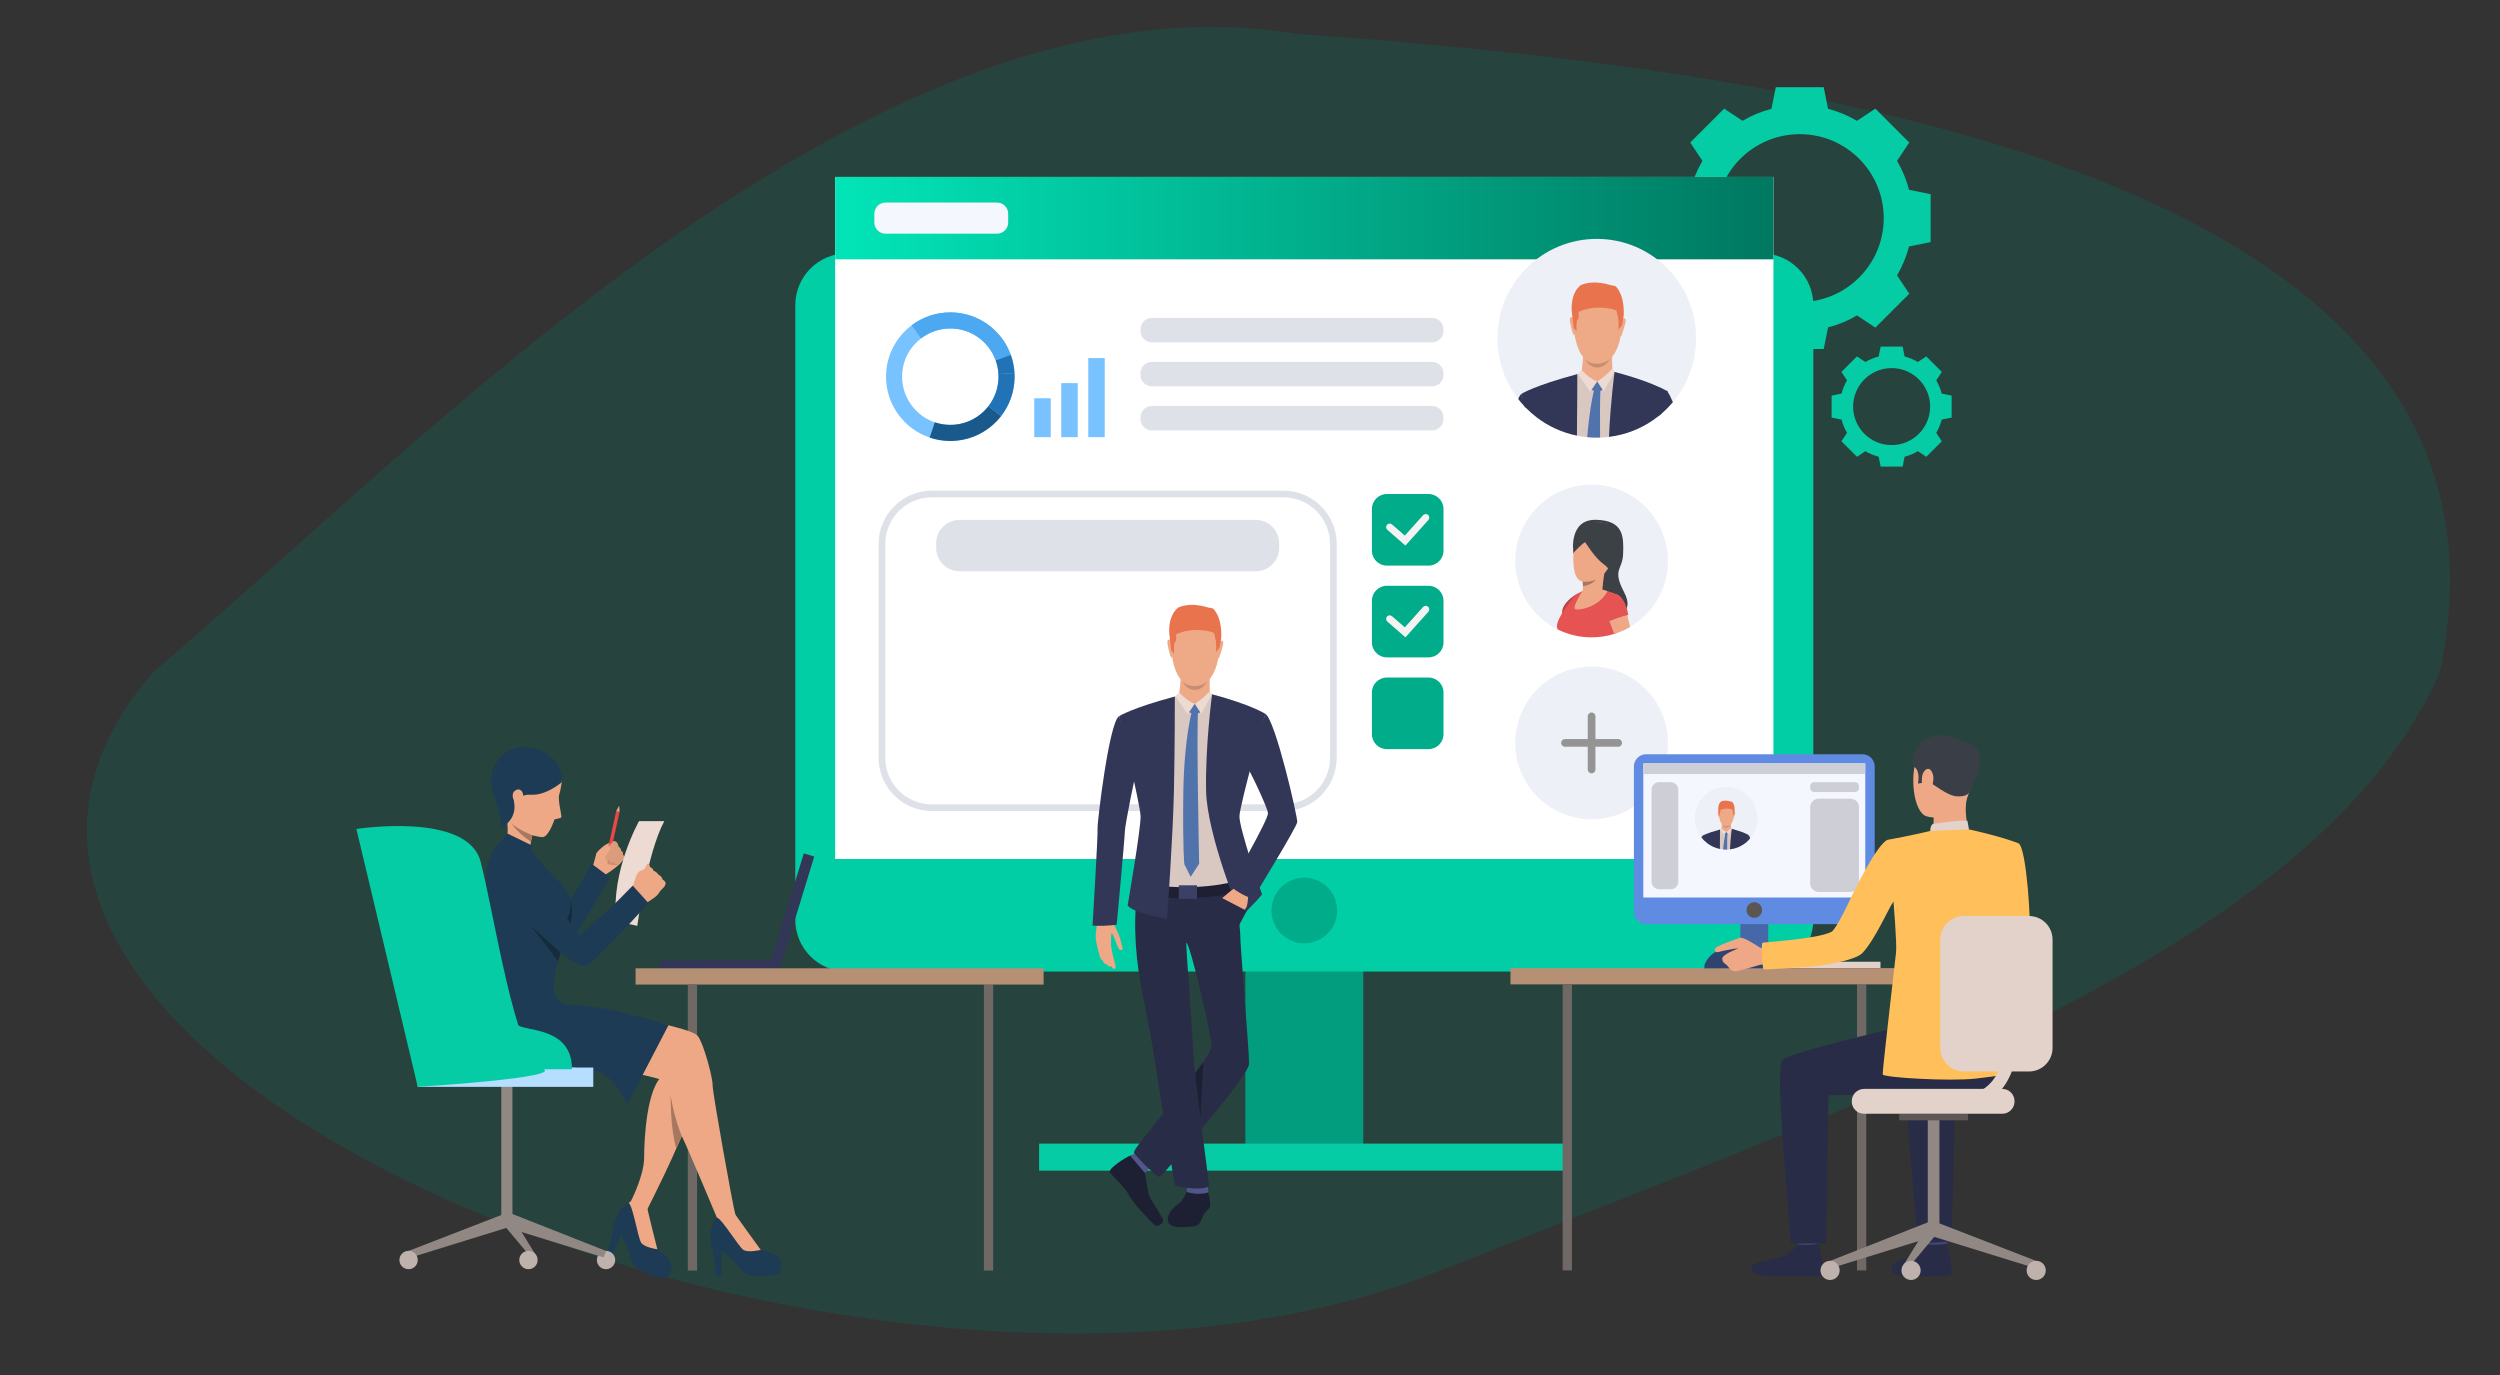 <?xml version="1.0" standalone="no"?><!-- Generator: Gravit.io --><svg xmlns="http://www.w3.org/2000/svg" xmlns:xlink="http://www.w3.org/1999/xlink" style="isolation:isolate" viewBox="0 0 600 330" width="600" height="330"><rect x="0" y="0" width="600" height="330" fill="#333333" stroke="none"/><defs><clipPath id="_clipPath_MG1oQLjgsRry29DcoHKK1qnx37PAPIvZ"><rect width="600" height="330"/></clipPath></defs><g clip-path="url(#_clipPath_MG1oQLjgsRry29DcoHKK1qnx37PAPIvZ)"><g opacity="0.23"><path d=" M 36.601 161.45 C 102.396 105.753 209.667 -8.463 311.071 8.1 C 409.884 15.317 612.573 35.132 585.542 161.45 C 556.64 226.837 451.841 262.734 344.341 305.443 C 210.503 358.617 -45.041 256.392 36.601 161.45 Z " fill="rgb(0,121,97)"/></g><g><g><g><clipPath id="_clipPath_7c0cdEnfXbQqoodbFErEo70EghEFpRst"><path d=" M 63.969 330 L 536.019 330 L 536.019 0 L 63.969 0 L 63.969 330 Z " fill="rgb(255,255,255)"/></clipPath><g clip-path="url(#_clipPath_7c0cdEnfXbQqoodbFErEo70EghEFpRst)"><g><path d=" M 431.939 72.505 C 420.808 72.505 411.786 63.481 411.786 52.351 C 411.786 41.22 420.808 32.196 431.939 32.196 C 443.07 32.196 452.094 41.22 452.094 52.351 C 452.094 63.481 443.07 72.505 431.939 72.505 Z  M 458.169 45.555 C 457.531 43.087 456.553 40.755 455.29 38.612 L 458.221 34.203 L 454.154 30.136 L 450.087 26.07 L 445.678 29 C 443.534 27.737 441.204 26.758 438.735 26.121 L 437.691 20.934 L 426.188 20.934 L 425.144 26.121 C 422.675 26.758 420.345 27.737 418.201 29 L 413.792 26.07 L 409.726 30.136 L 405.658 34.203 L 408.59 38.612 C 407.326 40.755 406.348 43.087 405.71 45.555 L 400.524 46.599 L 400.524 58.102 L 405.71 59.146 C 406.348 61.615 407.326 63.946 408.59 66.089 L 405.658 70.497 L 409.726 74.565 L 413.792 78.632 L 418.201 75.7 C 420.345 76.964 422.675 77.942 425.144 78.58 L 426.188 83.766 L 437.691 83.766 L 438.735 78.58 C 441.204 77.942 443.534 76.964 445.678 75.7 L 450.087 78.632 L 454.154 74.565 L 458.221 70.497 L 455.29 66.089 C 456.553 63.946 457.531 61.615 458.169 59.146 L 463.355 58.102 L 463.355 46.599 L 458.169 45.555 Z " fill="rgb(5,204,164)"/><path d=" M 453.992 106.824 C 448.889 106.824 444.751 102.687 444.751 97.584 C 444.751 92.482 448.889 88.344 453.992 88.344 C 459.095 88.344 463.232 92.482 463.232 97.584 C 463.232 102.687 459.095 106.824 453.992 106.824 Z  M 466.016 94.469 C 465.724 93.337 465.275 92.269 464.696 91.286 L 466.04 89.265 L 464.176 87.4 L 462.311 85.536 L 460.29 86.879 C 459.307 86.3 458.239 85.852 457.107 85.56 L 456.629 83.182 L 451.355 83.182 L 450.875 85.56 C 449.744 85.852 448.676 86.3 447.694 86.879 L 445.672 85.536 L 443.808 87.4 L 441.943 89.265 L 443.287 91.286 C 442.708 92.269 442.259 93.337 441.966 94.469 L 439.59 94.947 L 439.59 100.221 L 441.966 100.7 C 442.259 101.831 442.708 102.9 443.287 103.882 L 441.943 105.904 L 443.808 107.768 L 445.672 109.633 L 447.694 108.289 C 448.676 108.868 449.744 109.317 450.875 109.609 L 451.355 111.986 L 456.629 111.986 L 457.107 109.609 C 458.239 109.317 459.307 108.868 460.29 108.289 L 462.311 109.633 L 464.176 107.768 L 466.04 105.904 L 464.696 103.882 C 465.275 102.9 465.724 101.831 466.016 100.7 L 468.394 100.221 L 468.394 94.947 L 466.016 94.469 Z " fill="rgb(5,204,164)"/><path d=" M 298.887 276.141 L 327.182 276.141 L 327.182 190.199 L 298.887 190.199 L 298.887 276.141 Z " fill="rgb(1,157,126)"/><path d=" M 203.297 233.17 L 422.771 233.17 C 429.635 233.17 435.197 227.606 435.197 220.743 L 435.197 73.236 C 435.197 66.373 429.635 60.81 422.771 60.81 L 203.297 60.81 C 196.434 60.81 190.871 66.373 190.871 73.236 L 190.871 220.743 C 190.871 227.606 196.434 233.17 203.297 233.17 Z " fill="rgb(2,206,165)"/><path d=" M 200.439 206.159 L 425.629 206.159 L 425.629 42.465 L 200.439 42.465 L 200.439 206.159 Z " fill="rgb(255,255,255)"/></g></g></g><g><clipPath id="_clipPath_fIz4UCzKQ5H9qYZgqUdKerGzrBHHvaHP"><path d=" M 200.439 62.236 L 425.629 62.236 L 425.629 42.465 L 200.439 42.465 L 200.439 62.236 Z " fill="rgb(255,255,255)"/></clipPath><g clip-path="url(#_clipPath_fIz4UCzKQ5H9qYZgqUdKerGzrBHHvaHP)"><g><linearGradient id="_lgradient_1" x1="0" y1="0.5" x2="1" y2="0.5" gradientTransform="matrix(225.19,0,0,-19.771,200.439,62.236)" gradientUnits="userSpaceOnUse"><stop offset="1.739%" stop-opacity="1" style="stop-color:rgb(2,227,182)"/><stop offset="99.13%" stop-opacity="1" style="stop-color:rgb(0,121,97)"/></linearGradient><path d=" M 200.439 62.236 L 425.629 62.236 L 425.629 42.464 L 200.439 42.464 L 200.439 62.236 Z " fill="url(#_lgradient_1)"/></g></g></g><g><clipPath id="_clipPath_GQKYBq1rQW3alm1u8XJ2lJPEsOYLjTnR"><path d=" M 63.969 330 L 63.969 0 L 536.031 0 L 536.031 330 L 63.969 330 Z " fill="rgb(255,255,255)"/></clipPath><g clip-path="url(#_clipPath_GQKYBq1rQW3alm1u8XJ2lJPEsOYLjTnR)"><g><path d=" M 305.153 218.519 C 305.153 222.871 308.681 226.401 313.034 226.401 C 317.387 226.401 320.915 222.871 320.915 218.519 C 320.915 214.166 317.387 210.638 313.034 210.638 C 308.681 210.638 305.153 214.166 305.153 218.519 Z " fill="rgb(1,172,138)"/><path d=" M 276.447 82.157 L 343.705 82.157 C 345.216 82.157 346.44 80.932 346.44 79.422 L 346.44 79.033 C 346.44 77.523 345.216 76.298 343.705 76.298 L 276.447 76.298 C 274.937 76.298 273.712 77.523 273.712 79.033 L 273.712 79.422 C 273.712 80.932 274.937 82.157 276.447 82.157 Z " fill="rgb(223,225,232)"/><path d=" M 276.447 92.723 L 343.705 92.723 C 345.216 92.723 346.44 91.499 346.44 89.988 L 346.44 89.599 C 346.44 88.089 345.216 86.864 343.705 86.864 L 276.447 86.864 C 274.937 86.864 273.712 88.089 273.712 89.599 L 273.712 89.988 C 273.712 91.499 274.937 92.723 276.447 92.723 Z " fill="rgb(223,225,232)"/><path d=" M 276.447 103.29 L 343.705 103.29 C 345.216 103.29 346.44 102.065 346.44 100.555 L 346.44 100.166 C 346.44 98.656 345.216 97.431 343.705 97.431 L 276.447 97.431 C 274.937 97.431 273.712 98.656 273.712 100.166 L 273.712 100.555 C 273.712 102.065 274.937 103.29 276.447 103.29 Z " fill="rgb(223,225,232)"/><path d=" M 223.63 119.364 C 217.474 119.364 212.465 124.373 212.465 130.53 L 212.465 181.876 C 212.465 188.033 217.474 193.041 223.63 193.041 L 308.042 193.041 C 314.198 193.041 319.207 188.033 319.207 181.876 L 319.207 130.53 C 319.207 124.373 314.198 119.364 308.042 119.364 L 223.63 119.364 Z  M 308.042 194.642 L 223.63 194.642 C 216.592 194.642 210.865 188.916 210.865 181.876 L 210.865 130.53 C 210.865 123.49 216.592 117.764 223.63 117.764 L 308.042 117.764 C 315.081 117.764 320.807 123.49 320.807 130.53 L 320.807 181.876 C 320.807 188.916 315.081 194.642 308.042 194.642 Z " fill="rgb(223,225,232)"/><path d=" M 230.307 137.116 L 301.365 137.116 C 304.479 137.116 307.003 134.592 307.003 131.478 L 307.003 130.405 C 307.003 127.292 304.479 124.768 301.365 124.768 L 230.307 124.768 C 227.193 124.768 224.669 127.292 224.669 130.405 L 224.669 131.478 C 224.669 134.592 227.193 137.116 230.307 137.116 Z " fill="rgb(223,225,232)"/><path d=" M 249.387 280.957 L 376.681 280.957 L 376.681 274.469 L 249.387 274.469 L 249.387 280.957 Z " fill="rgb(5,204,164)"/><path d=" M 400.304 134.634 C 400.304 141.381 396.659 147.275 391.23 150.456 C 390.139 151.094 388.976 151.624 387.756 152.029 C 387.646 152.066 387.535 152.102 387.424 152.136 C 385.704 152.67 383.876 152.957 381.981 152.957 C 379.055 152.957 376.29 152.272 373.836 151.053 C 367.804 148.054 363.657 141.828 363.657 134.634 C 363.657 124.515 371.861 116.311 381.981 116.311 C 392.101 116.311 400.304 124.515 400.304 134.634 Z " fill="rgb(238,240,247)"/><path d=" M 377.604 132.701 C 377.604 132.701 376.353 124.604 383.058 124.753 C 389.764 124.902 389.674 128.906 389.554 132.879 C 389.435 136.853 386.865 136.554 389.764 142.082 C 392.661 147.609 387.254 147.609 387.254 147.609 L 383.058 141.842 L 377.604 132.701 Z " fill="rgb(60,65,69)"/><path d=" M 382.324 125.53 C 382.324 125.53 377.782 126.247 377.604 132.701 C 377.425 139.154 378.829 140.528 382.802 139.184 C 386.776 137.84 388.031 131.087 388.12 130.041 C 388.21 128.995 388.449 124.753 382.324 125.53 Z " fill="rgb(238,168,134)"/><path d=" M 390.299 147.976 C 390.313 149.909 389.279 151.202 387.756 152.029 C 387.646 152.066 387.535 152.102 387.424 152.136 C 385.704 152.67 383.876 152.957 381.981 152.957 C 379.055 152.957 376.29 152.272 373.836 151.053 C 373.283 149.951 374.084 148.386 375.709 145.985 C 376.825 144.335 377.919 142.65 379.792 141.832 C 382.553 141.391 385.477 141.365 387.536 142.529 C 389.179 143.457 390.273 145.142 390.299 147.976 Z " fill="rgb(229,83,83)"/><path d=" M 376.598 145.888 L 374.51 149.179 C 374.515 149.161 374.654 148.663 374.891 147.219 C 374.935 146.946 374.984 146.638 375.035 146.292 C 375.05 146.191 375.072 146.089 375.101 145.989 L 375.101 145.988 C 375.995 143.929 378.782 142.396 378.883 142.345 L 376.598 145.888 Z " fill="rgb(229,83,83)"/><path d=" M 391.23 150.456 C 390.139 151.094 388.976 151.624 387.756 152.029 C 387.646 152.066 387.535 152.102 387.424 152.136 C 386.961 150.94 386.56 149.906 386.472 149.638 C 386.447 149.561 386.387 149.414 386.305 149.218 C 385.929 148.303 385.086 146.269 385.076 144.677 C 385.07 143.651 385.408 142.809 386.441 142.57 C 386.848 142.476 387.211 142.47 387.536 142.529 C 388.69 142.738 389.363 143.774 389.738 144.692 C 389.745 144.709 389.75 144.723 389.755 144.739 C 390.069 145.52 390.167 146.202 390.167 146.202 C 390.167 146.202 390.185 146.275 390.219 146.404 C 390.283 146.66 390.407 147.146 390.568 147.784 C 390.752 148.516 390.983 149.445 391.23 150.456" fill="rgb(238,168,134)"/><path d=" M 385.358 136.277 C 384.963 137.02 384.548 141.635 384.548 141.635 C 384.548 141.635 378.993 143.734 379.562 142.546 C 379.82 142.007 379.895 141.308 379.901 140.706 C 379.906 140.23 379.866 139.815 379.839 139.584 C 379.824 139.463 379.814 139.393 379.814 139.393 C 379.814 139.393 385.751 135.533 385.358 136.277" fill="rgb(238,168,134)"/><path d=" M 380.472 130.161 C 380.472 130.161 382.802 133.955 384.924 135.449 C 387.046 136.943 385.97 138.138 385.97 138.138 C 385.97 138.138 391.504 126.485 386.242 125.679 C 380.98 124.873 377.753 124.813 377.604 132.701 C 377.604 132.701 379.994 130.101 380.472 130.161" fill="rgb(60,65,69)"/><path d=" M 383.006 139.109 C 382.154 140.367 379.901 140.706 379.901 140.706 C 379.901 140.706 379.901 140.706 379.901 140.706 C 379.906 140.23 379.866 139.815 379.839 139.584 C 381.285 139.864 383.006 139.109 383.006 139.109 Z " fill="rgb(167,120,96)"/><path d=" M 375.111 145.964 C 375.11 145.964 375.11 145.964 375.11 145.964 C 375.11 145.964 374.989 146.215 374.891 147.219 L 375.709 145.985 C 375.709 145.985 377.169 143.89 377.671 143.345 C 378.171 142.8 378.896 142.322 378.896 142.322 C 378.896 142.322 375.984 143.705 375.111 145.964" fill="rgb(189,68,68)"/><path d=" M 386.163 149.089 C 386.163 149.089 389.728 147.69 390.783 147.609 C 390.783 147.609 390.066 141.884 386.564 142.491 C 383.062 143.097 386.163 149.089 386.163 149.089" fill="rgb(229,83,83)"/><path d=" M 379.792 141.832 C 379.792 141.832 377.174 145.856 378.06 146.207 C 378.947 146.559 383.742 145.738 385.781 141.916 C 385.781 141.916 382.732 140.352 379.792 141.832" fill="rgb(238,168,134)"/><path d=" M 187.053 232.886 L 158.5 233.103 L 158.479 230.487 L 187.033 230.271 L 187.053 232.886 Z " fill="rgb(50,54,87)"/><path d=" M 195.412 205.58 L 187.062 232.886 L 184.561 232.121 L 192.912 204.816 L 195.412 205.58 Z " fill="rgb(50,54,87)"/><path d=" M 236.132 304.94 L 238.36 304.94 L 238.36 236.297 L 236.132 236.297 L 236.132 304.94 Z " fill="rgb(112,104,101)"/><path d=" M 152.541 236.297 L 250.468 236.297 L 250.468 232.394 L 152.541 232.394 L 152.541 236.297 Z " fill="rgb(181,144,116)"/><path d=" M 165.07 304.941 L 167.299 304.941 L 167.299 236.297 L 165.07 236.297 L 165.07 304.941 Z " fill="rgb(112,104,101)"/><path d=" M 120.31 293.677 L 122.989 293.677 L 122.989 259.869 L 120.31 259.869 L 120.31 293.677 Z " fill="rgb(145,135,131)"/><path d=" M 155.27 289.689 C 155.27 289.689 155.297 291.184 155.781 292.924 C 156.137 294.2 156.851 299.142 157.763 299.833 C 158.675 300.524 161.616 302.355 161.184 304.237 C 160.752 306.119 160.387 307.431 157.211 306.317 C 154.036 305.202 151.912 304.565 151.302 301.777 C 150.692 298.99 148.954 296.453 148.954 296.453 L 146.659 302.162 L 145.448 301.675 C 145.448 301.675 147.279 295.508 147.121 294.958 C 146.964 294.408 147.961 289.509 151.802 288.295 C 155.642 287.082 155.27 289.689 155.27 289.689" fill="rgb(29,59,84)"/><path d=" M 176.483 291.491 C 176.483 291.491 177.066 292.867 178.164 294.3 C 178.97 295.351 181.476 299.669 182.58 299.97 C 183.684 300.271 187.096 300.874 187.397 302.781 C 187.699 304.687 187.849 306.042 184.487 306.193 C 181.125 306.343 178.917 306.544 177.311 304.186 C 175.706 301.827 173.147 300.121 173.147 300.121 L 173.147 306.274 L 171.842 306.274 C 171.842 306.274 171.24 299.871 170.889 299.419 C 170.537 298.967 169.634 294.05 172.745 291.491 C 175.857 288.931 176.483 291.491 176.483 291.491 Z " fill="rgb(29,59,84)"/><path d=" M 142.298 207.873 C 142.298 207.873 143.045 205.223 143.119 204.877 C 143.191 204.532 143.898 203.846 144.779 203.129 C 145.66 202.411 147.17 201.837 147.357 201.895 C 147.544 201.953 147.76 201.925 148.069 202.322 C 148.377 202.718 148.419 203.224 148.419 203.224 C 148.419 203.224 149.03 203.534 149.034 204.161 C 149.034 204.161 149.596 204.479 149.485 205.191 C 149.485 205.191 150.024 205.518 149.901 206.028 C 149.901 206.028 149.193 206.717 149.004 207.047 C 148.816 207.378 147.246 208.71 145.544 209.755 C 145.544 209.755 143.371 211.36 142.298 207.873" fill="rgb(238,168,134)"/><path d=" M 145.55 205.773 C 145.55 205.773 145.872 206.888 145.804 207.248 C 145.736 207.606 148.352 207.658 148.352 207.658 C 148.352 207.658 146.916 205.418 145.55 205.773 Z " fill="rgb(207,140,108)"/><path d=" M 116.103 212.429 C 117.159 210.719 118.568 209.949 123.043 213.044 C 127.517 216.138 126.466 215.533 127.537 216.514 C 128.609 217.494 133.304 219.948 133.304 219.948 C 133.304 219.948 136.046 217.222 137.362 215.285 C 138.844 213.102 141.939 207.27 141.939 207.27 L 146.278 210.5 C 146.278 210.5 137.848 225.784 136.087 226.914 C 134.327 228.043 129.022 226.153 126.26 224.99 C 123.498 223.826 120.575 222.32 119.313 222.007 C 118.052 221.695 113.349 216.889 116.103 212.429 Z " fill="rgb(29,59,84)"/><path d=" M 146.59 204.421 L 145.781 204.243 L 147.891 194.667 L 148.702 194.845 L 146.59 204.421 Z " fill="rgb(235,71,71)"/><path d=" M 147.119 202.074 C 147.119 202.074 144.932 203.947 145.19 204.336 C 145.447 204.725 145.779 204.712 145.779 204.712 L 145.228 205.892 C 145.228 205.892 145.304 206.877 146.356 206.507 C 146.356 206.507 146.332 207.436 147.305 206.956 C 147.305 206.956 147.562 207.576 148.053 207.433 C 148.543 207.291 149.901 206.028 149.901 206.028 C 149.901 206.028 150.067 205.633 149.485 205.191 C 149.485 205.191 149.632 204.515 149.034 204.161 C 149.034 204.161 149.067 203.6 148.419 203.224 C 148.419 203.224 148.394 201.97 147.357 201.895 C 147.357 201.895 147.211 201.994 147.119 202.074" fill="rgb(219,156,124)"/><path d=" M 143.149 204.906 C 143.149 204.906 144.614 203.581 145.732 203.207 C 145.985 203.123 146.245 203.088 146.419 203.291 C 146.592 203.495 146.519 204.004 145.913 204.61 C 145.307 205.217 144.803 206.278 144.803 206.278 C 144.803 206.278 143.998 206.719 143.149 204.906 Z " fill="rgb(238,168,134)"/><path d=" M 136.962 221.712 C 136.962 221.712 137.843 218.519 136.805 216.047 C 136.805 216.047 137.2 218.606 136.079 220.425 C 135.268 221.744 136.962 221.712 136.962 221.712 Z " fill="rgb(21,44,61)"/><path d=" M 152.949 222.206 C 152.949 222.206 155.311 204.703 159.43 197.072 L 153.373 197.072 C 153.373 197.072 146.59 209.025 147.862 221.097 L 152.949 222.206 Z " fill="rgb(237,218,211)"/><path d=" M 154.399 209.103 C 154.399 209.103 155.09 207.815 155.256 207.395 C 155.423 206.975 156.102 207.704 155.999 208.244 C 155.897 208.783 154.399 209.103 154.399 209.103 Z " fill="rgb(238,168,134)"/><path d=" M 159.77 212.03 C 159.77 212.03 159.587 212.661 159.373 212.897 C 159.373 212.897 158.95 213.298 158.666 213.602 C 158.577 213.698 158.5 213.784 158.458 213.845 C 158.277 214.097 157.955 214.708 157.35 215.195 C 156.745 215.682 154.435 217.185 154.435 217.185 L 152.806 215.444 L 151.501 214.087 C 151.501 214.087 152.603 209.943 153.115 209.424 C 153.165 209.373 153.216 209.325 153.268 209.284 C 153.744 208.887 154.264 208.79 154.537 208.611 C 154.637 208.545 155.683 207.961 156.016 208.091 C 156.48 208.269 156.728 208.582 156.8 208.914 C 156.8 208.914 157.692 209.305 157.989 209.888 C 157.989 209.888 158.823 210.223 158.986 211.054 C 158.986 211.054 159.794 211.488 159.77 212.03" fill="rgb(238,168,134)"/><path d=" M 170.492 257.228 C 170.492 257.228 166.49 266.232 163.633 272.658 C 163.154 273.74 162.706 274.748 162.314 275.627 C 161.856 276.658 161.476 277.512 161.214 278.102 C 159.396 282.192 154.924 291.112 154.924 291.112 C 154.924 291.112 151.559 291.241 151.364 288.383 C 151.364 288.383 154.592 282.192 154.592 277.842 C 154.592 273.491 155.176 260.677 159.332 257.906 C 164.401 254.529 167.691 253.889 170.492 257.228" fill="rgb(238,168,134)"/><path d=" M 133.487 240.114 C 133.487 240.114 134.332 240.958 135.046 241.153 C 135.76 241.348 147.709 242.258 153.228 244.076 C 158.748 245.894 166.086 247.063 167.449 248.621 C 168.813 250.18 171.085 258.751 171.02 260.374 C 170.956 261.998 175.871 289.355 176.483 291.491 C 176.808 292.622 172.038 292.189 172.038 292.189 C 172.038 292.189 165.26 276.023 163.813 273.037 C 161.153 267.55 161.02 260.829 160.046 259.79 C 159.072 258.751 148.228 256.413 141.994 256.413 C 135.76 256.413 121.799 256.933 120.306 256.088 C 118.812 255.244 109.461 249.075 113.358 240.828 C 117.254 232.582 133.487 240.114 133.487 240.114 Z " fill="rgb(238,168,134)"/><path d=" M 160.452 246.02 L 150.562 265.051 C 150.562 265.051 147.583 257.989 142.386 256.773 C 137.188 255.558 116.446 256.209 116.446 256.209 C 116.446 256.209 106.928 244.169 115.079 237.853 C 123.23 231.537 132.748 238.846 132.748 238.846 C 132.748 238.846 134.715 240.979 135.666 241.025 C 142.582 241.37 149.957 242.658 160.452 246.02" fill="rgb(29,59,84)"/><path d=" M 182.58 299.97 C 182.58 299.97 179.569 300.724 178.416 299.97 C 177.262 299.218 173.337 292.587 172.038 292.189 C 172.038 292.189 173.298 289.634 176.483 291.491 C 176.483 291.491 181.727 298.867 182.58 299.97" fill="rgb(238,168,134)"/><path d=" M 157.763 299.833 C 157.763 299.833 154.689 299.407 153.899 298.278 C 153.109 297.15 151.942 289.533 150.884 288.679 C 150.884 288.679 153.006 286.778 155.27 289.689 C 155.27 289.689 157.383 298.489 157.763 299.833" fill="rgb(238,168,134)"/><path d=" M 126.351 180.348 C 128.727 180.233 133.995 181.428 134.807 187.723 C 134.807 187.723 134.617 189.42 134.205 190.754 C 133.793 192.087 134.988 196.018 134.676 196.212 C 134.365 196.405 133.076 196.654 133.076 196.654 C 133.076 196.654 131.691 200.949 130.182 200.912 C 128.675 200.875 122.967 199.697 120.278 194.353 C 117.59 189.011 116.76 180.813 126.351 180.348" fill="rgb(238,168,134)"/><path d=" M 128.146 198.953 C 128.146 198.953 127.96 199.555 127.749 200.449 C 127.642 200.905 127.527 201.437 127.428 202.004 C 127.154 203.57 126.994 205.402 127.4 206.622 C 127.4 206.622 124.066 207.776 121.433 203.065 C 121.433 203.065 122.563 197.989 121.094 194.911 C 119.624 191.834 128.146 198.953 128.146 198.953 Z " fill="rgb(238,168,134)"/><path d=" M 134.807 187.723 C 134.807 187.723 131.163 190.994 127.308 190.735 C 123.393 190.472 120.852 195.364 120.852 195.364 C 120.852 195.364 115.025 188.051 119.722 182.139 C 124.42 176.225 135.64 180.386 134.807 187.723" fill="rgb(29,59,84)"/><path d=" M 125.533 190.706 C 125.512 189.965 124.688 188.853 123.474 189.866 C 122.26 190.879 123.892 194.401 124.887 194.056 C 125.882 193.711 125.555 191.472 125.533 190.706" fill="rgb(238,168,134)"/><path d=" M 127.749 200.449 C 127.642 200.905 127.527 201.437 127.428 202.004 C 124.332 200.037 122.774 197.651 122.774 197.651 C 124.543 199.251 127.749 200.449 127.749 200.449" fill="rgb(167,120,96)"/><path d=" M 136.787 218.455 C 136.085 221.707 134.239 221.877 134.35 224.279 C 134.462 226.681 135.18 226.887 133.938 230.676 C 133.708 231.376 133.521 232.14 133.37 232.919 C 133.353 233.011 133.334 233.104 133.319 233.197 C 133.237 233.634 133.168 234.075 133.109 234.508 C 132.998 235.312 132.918 236.098 132.863 236.815 C 132.717 238.684 134.093 240.127 134.093 240.127 C 134.093 240.127 121.939 247.409 113.595 246.387 C 113.595 246.387 115.755 237.307 116.945 234.187 C 118.134 231.068 117.775 216.655 116.9 213.563 C 115.608 208.999 118.189 202.155 121.717 201.263 L 127.187 203.797 C 127.187 203.797 132.697 210.377 133.933 211.37 C 135.168 212.365 137.499 215.157 136.787 218.455" fill="rgb(29,59,84)"/><path d=" M 118.705 205.13 C 120.25 203.844 122.486 201.642 125.746 205.997 C 129.007 210.353 131.379 213.159 132.084 214.43 C 132.789 215.701 138.918 224.549 138.918 224.549 C 138.918 224.549 142.174 221.526 144.036 220.108 C 146.135 218.508 151.855 212.549 151.855 212.549 L 155.635 216.741 C 155.635 216.741 142.52 231.294 140.492 231.806 C 138.464 232.32 132.784 227.209 130.534 225.227 C 128.285 223.247 121.974 216.034 120.877 215.337 C 119.781 214.64 114.677 208.486 118.705 205.13" fill="rgb(29,59,84)"/><path d=" M 163.633 272.658 C 163.154 273.74 162.706 274.748 162.314 275.627 C 160.842 270.894 160.964 262.985 160.964 262.985 C 161.848 268.499 163.607 272.595 163.633 272.658 Z " fill="rgb(167,120,96)"/><path d=" M 100.26 260.845 L 142.386 260.845 L 142.386 256.209 L 100.26 256.209 L 100.26 260.845 Z " fill="rgb(181,222,255)"/><path d=" M 122.18 241.423 C 122.18 241.423 121.119 245.717 126.119 246.693 C 131.119 247.669 137.269 248.915 137.269 256.629 L 119.926 256.629 L 122.18 241.423 Z " fill="rgb(5,204,164)"/><path d=" M 147.891 194.667 L 148.607 193.347 L 148.702 194.845 L 147.891 194.667 Z " fill="rgb(238,168,134)"/><path d=" M 100.26 260.845 L 85.533 198.95 C 85.533 198.95 112.157 194.79 115.329 206.746 C 118.501 218.703 123.72 254.217 130.064 256.413 C 136.408 258.608 100.26 260.845 100.26 260.845" fill="rgb(5,204,164)"/><path d=" M 134.506 228.608 C 134.506 228.608 134.234 229.744 133.944 230.684 L 127.467 222.284 L 134.506 228.608 Z " fill="rgb(21,44,61)"/><path d=" M 118.266 190.108 C 118.266 190.108 120.827 196.873 120.131 198.72 C 120.131 198.72 124.128 197.013 123.398 192.58 C 122.669 188.149 118.266 190.108 118.266 190.108 Z " fill="rgb(29,59,84)"/><path d=" M 127.502 204.173 L 127.502 202.834 L 121.819 200.066 L 119.852 202.337 L 127.502 204.173" fill="rgb(29,59,84)"/><path d=" M 147.65 302.405 C 147.65 303.621 146.664 304.607 145.448 304.607 C 144.232 304.607 143.246 303.621 143.246 302.405 C 143.246 301.188 144.232 300.203 145.448 300.203 C 146.664 300.203 147.65 301.188 147.65 302.405 Z " fill="rgb(191,178,172)"/><path d=" M 98.058 300.222 L 98.616 301.791 L 122.18 294.49 L 121.051 291.313 L 98.058 300.222" fill="rgb(145,135,131)"/><path d=" M 145.448 300.222 L 144.891 301.791 L 121.326 294.49 L 122.361 291.114 L 145.448 300.222" fill="rgb(145,135,131)"/><path d=" M 128.845 301.623 L 128.845 303.448 L 121.326 294.49 L 122.361 291.114 L 128.845 301.623 Z " fill="rgb(145,135,131)"/><path d=" M 129.032 302.405 C 129.032 303.621 128.046 304.607 126.83 304.607 C 125.614 304.607 124.628 303.621 124.628 302.405 C 124.628 301.188 125.614 300.203 126.83 300.203 C 128.046 300.203 129.032 301.188 129.032 302.405 Z " fill="rgb(191,178,172)"/><path d=" M 100.26 302.405 C 100.26 303.621 99.274 304.607 98.058 304.607 C 96.841 304.607 95.856 303.621 95.856 302.405 C 95.856 301.188 96.841 300.203 98.058 300.203 C 99.274 300.203 100.26 301.188 100.26 302.405 Z " fill="rgb(191,178,172)"/><path d=" M 407.072 81.177 C 407.072 87.019 404.972 92.368 401.486 96.515 C 400.669 97.485 399.779 98.388 398.821 99.216 C 398.548 99.452 398.268 99.683 397.984 99.906 C 397.663 100.16 397.336 100.404 397.002 100.642 C 393.864 102.866 390.164 104.35 386.159 104.84 C 385.454 104.927 384.738 104.983 384.014 105.006 C 383.754 105.014 383.493 105.018 383.231 105.018 C 382.46 105.018 381.697 104.982 380.945 104.91 C 380.104 104.83 379.276 104.707 378.464 104.541 C 374.852 103.808 371.536 102.26 368.718 100.093 C 367.868 99.441 367.064 98.733 366.312 97.974 C 366.165 97.827 366.02 97.677 365.878 97.525 C 365.343 96.96 364.839 96.369 364.365 95.754 C 361.244 91.724 359.388 86.667 359.388 81.177 C 359.388 68.009 370.064 57.334 383.231 57.334 C 396.398 57.334 407.072 68.009 407.072 81.177" fill="rgb(238,240,247)"/><path d=" M 398.761 94.332 L 397.002 100.642 C 393.864 102.866 390.164 104.35 386.159 104.84 C 385.454 104.927 384.738 104.983 384.014 105.006 C 383.754 105.014 383.493 105.018 383.231 105.018 C 382.46 105.018 381.697 104.982 380.945 104.91 C 380.104 104.83 379.276 104.707 378.464 104.541 C 374.852 103.808 371.536 102.26 368.718 100.093 C 368.382 98.007 368.019 95.698 367.701 93.539 C 369.453 92.887 375.03 90.99 378.55 89.8 C 378.599 89.783 378.649 89.767 378.696 89.751 C 378.774 89.724 378.85 89.698 378.925 89.674 C 379.134 89.603 379.333 89.535 379.523 89.472 C 379.716 89.406 379.899 89.345 380.07 89.286 C 380.791 89.043 381.299 88.872 381.481 88.812 C 381.482 88.811 381.482 88.811 381.484 88.811 C 381.531 88.794 381.555 88.786 381.555 88.786 L 381.596 88.788 L 386.33 89.143 L 387.123 89.202 L 387.371 89.221 C 387.371 89.221 387.406 89.229 387.478 89.248 C 387.763 89.32 388.593 89.538 389.691 89.873 C 389.693 89.873 389.695 89.874 389.696 89.874 C 392.499 90.732 397.047 92.361 398.761 94.332" fill="rgb(217,199,193)"/><path d=" M 384.472 69.338 C 384.472 69.338 390.148 70.296 389.186 79.182 C 388.222 88.069 383.213 87.285 382.876 87.273 C 382.542 87.26 377.838 87.38 377.589 76.514 C 377.589 76.514 377.517 68.48 384.472 69.338 Z " fill="rgb(238,169,135)"/><path d=" M 386.959 84.697 C 386.959 84.697 386.763 88.354 387.109 89.15 C 387.455 89.946 382.551 92.465 379.504 89.596 C 379.504 89.596 380.12 85.598 379.929 84.187 C 379.737 82.774 386.959 84.697 386.959 84.697" fill="rgb(238,169,135)"/><path d=" M 389.301 76.671 C 389.301 76.671 389.931 76.012 390.152 76.688 C 390.373 77.364 389.146 80.359 389.222 80.495 C 389.222 80.495 389.106 80.754 388.958 80.609 C 388.81 80.464 389.301 76.671 389.301 76.671" fill="rgb(238,169,135)"/><path d=" M 377.654 76.431 C 377.654 76.431 377.052 75.748 376.804 76.414 C 376.555 77.08 377.462 80.071 377.576 80.255 C 377.576 80.255 377.771 80.562 377.925 80.423 C 378.078 80.284 377.654 76.431 377.654 76.431" fill="rgb(238,169,135)"/><path d=" M 389.665 75.916 C 389.468 77.132 389.284 78.035 389.284 78.035 L 388.458 79.114 C 388.458 79.114 388.507 76.728 388.38 76.353 C 388.333 76.211 388.277 75.96 388.218 75.688 C 388.123 75.238 388.026 74.731 387.959 74.562 C 387.854 74.291 383.095 72.902 378.856 74.853 C 378.856 74.853 378.892 75.22 378.889 75.629 C 378.888 76.106 378.836 76.639 378.618 76.72 C 378.211 76.868 378.38 79.511 378.38 79.511 L 377.72 78.749 C 377.72 78.749 377.528 77.368 377.341 75.781 C 377.341 75.781 377.34 75.777 377.339 75.769 C 377.297 75.399 377.253 75.019 377.212 74.641 C 377.117 73.045 377.275 70.146 379.354 68.444 C 380.757 67.843 382.996 67.333 386.728 68.476 C 386.728 68.476 387.585 68.533 387.826 68.764 C 390.15 71.322 389.665 75.916 389.665 75.916" fill="rgb(232,115,77)"/><path d=" M 380.318 86.085 C 380.318 86.085 381.224 87.343 383.329 87.295 C 385.434 87.248 386.347 86.15 386.347 86.15 C 386.347 86.15 385.351 88.235 383.32 88.212 C 381.286 88.19 380.318 86.085 380.318 86.085 Z " fill="rgb(199,141,113)"/><path d=" M 378.926 89.672 C 378.926 89.672 380.446 92.321 383.333 92.57 C 385.165 92.728 386.749 90.409 387.492 89.269 C 387.492 89.269 383.392 87.514 378.926 89.672" fill="rgb(238,169,135)"/><path d=" M 386.966 88.431 C 386.966 88.431 385.805 89.951 383.333 91.578 L 384.871 93.947 L 387.492 89.269 L 386.966 88.431" fill="rgb(237,218,211)"/><path d=" M 379.62 88.786 C 379.62 88.786 381.096 90.636 383.333 91.578 L 381.645 94.019 L 378.696 89.75 L 379.62 88.786" fill="rgb(237,218,211)"/><path d=" M 383.333 91.578 L 384.651 93.583 C 384.651 93.583 383.267 94.366 381.981 93.534 L 383.333 91.578 Z " fill="rgb(80,115,171)"/><path d=" M 400.284 93.96 C 400.284 93.96 400.271 94.005 400.246 94.091 C 400.101 94.606 399.545 96.585 398.821 99.216 C 398.548 99.452 398.268 99.683 397.984 99.906 C 397.663 100.16 397.336 100.404 397.002 100.642 C 393.864 102.866 390.164 104.35 386.159 104.84 C 386.512 96.587 387.492 89.269 387.492 89.269 C 388.265 89.472 388.997 89.674 389.691 89.873 C 389.693 89.873 389.695 89.874 389.696 89.874 C 395.746 91.61 398.813 93.134 399.86 93.713 C 399.869 93.716 399.876 93.721 399.883 93.725 C 400.156 93.877 400.284 93.96 400.284 93.96" fill="rgb(50,54,87)"/><path d=" M 378.464 104.541 C 374.852 103.808 371.536 102.26 368.718 100.093 C 367.868 99.441 367.064 98.733 366.312 97.974 C 366.165 97.827 366.02 97.677 365.878 97.525 C 365.46 95.753 365.183 94.596 365.165 94.521 L 365.164 94.517 C 365.164 94.517 368.114 92.579 378.55 89.794 C 378.55 89.794 378.55 89.797 378.55 89.8 C 378.55 90.039 378.556 96.733 378.464 104.541" fill="rgb(50,54,87)"/><path d=" M 384.088 93.804 C 383.991 95.977 383.98 100.194 384.014 105.006 C 383.754 105.014 383.493 105.018 383.231 105.018 C 382.46 105.018 381.697 104.982 380.945 104.91 C 381.404 98.976 382.177 95.265 382.529 93.797 C 382.644 93.316 382.715 93.076 382.715 93.076 L 384.113 93.307 C 384.103 93.459 384.096 93.624 384.088 93.804" fill="rgb(80,115,171)"/><path d=" M 401.486 96.515 C 400.669 97.485 399.779 98.388 398.821 99.216 C 398.548 99.452 398.268 99.683 397.984 99.906 L 399.86 93.713 L 399.861 93.71 C 399.869 93.715 399.876 93.719 399.883 93.725 C 399.998 93.8 400.118 93.923 400.246 94.091 C 400.614 94.573 401.036 95.418 401.486 96.515" fill="rgb(50,54,87)"/><path d=" M 366.312 97.974 C 366.165 97.827 366.02 97.677 365.878 97.525 C 365.343 96.96 364.839 96.369 364.365 95.754 C 364.633 95.111 364.902 94.678 365.164 94.517 L 365.165 94.521 L 366.312 97.974" fill="rgb(50,54,87)"/><path d=" M 239.277 56.086 L 212.531 56.086 C 211.047 56.086 209.844 54.884 209.844 53.4 L 209.844 51.301 C 209.844 49.817 211.047 48.614 212.531 48.614 L 239.277 48.614 C 240.761 48.614 241.963 49.817 241.963 51.301 L 241.963 53.4 C 241.963 54.884 240.761 56.086 239.277 56.086 Z " fill="rgb(245,247,255)"/><path d=" M 216.508 90.252 C 216.555 86.557 218.332 83.288 221.058 81.207 C 223.045 79.688 225.532 78.8 228.223 78.835 C 233.171 78.898 237.352 82.059 238.948 86.45 L 238.951 86.456 C 239.329 87.501 239.562 88.615 239.625 89.775 C 239.638 90.031 239.642 90.289 239.64 90.549 C 239.606 93.164 238.707 95.564 237.22 97.481 C 235.073 100.25 231.699 102.015 227.927 101.966 C 226.679 101.949 225.483 101.737 224.364 101.358 C 219.743 99.796 216.443 95.395 216.508 90.252 L 216.508 90.252 Z  M 223.127 105.016 C 224.618 105.521 226.215 105.804 227.876 105.825 C 232.908 105.89 237.41 103.539 240.273 99.848 C 242.258 97.288 243.457 94.086 243.5 90.598 C 243.504 90.252 243.497 89.906 243.479 89.566 C 243.397 88.016 243.085 86.528 242.577 85.131 C 240.45 79.275 234.872 75.059 228.274 74.974 C 224.718 74.928 221.43 76.088 218.795 78.076 C 215.114 80.852 212.712 85.238 212.649 90.203 C 212.561 97.06 216.962 102.931 223.127 105.016" fill="rgb(120,194,255)"/><path d=" M 237.22 97.482 L 240.272 99.847 C 237.409 103.539 232.908 105.89 227.876 105.825 C 226.215 105.805 224.619 105.521 223.126 105.016 L 224.365 101.359 C 225.484 101.737 226.681 101.949 227.926 101.965 C 231.698 102.014 235.072 100.25 237.22 97.482" fill="rgb(26,89,140)"/><path d=" M 239.623 89.774 L 243.479 89.565 C 243.497 89.906 243.505 90.252 243.5 90.598 C 243.455 94.086 242.257 97.288 240.272 99.847 L 237.22 97.482 C 238.707 95.564 239.605 93.164 239.64 90.549 C 239.643 90.289 239.637 90.03 239.623 89.774" fill="rgb(34,115,181)"/><path d=" M 239.625 89.775 C 239.562 88.615 239.329 87.501 238.951 86.456 L 238.948 86.45 L 242.577 85.131 C 243.085 86.528 243.397 88.016 243.479 89.566 L 239.625 89.775" fill="rgb(34,115,181)"/><path d=" M 218.795 78.076 C 221.43 76.088 224.718 74.928 228.274 74.974 C 234.872 75.059 240.45 79.275 242.577 85.131 L 238.951 86.456 L 238.948 86.45 C 237.352 82.059 233.171 78.898 228.223 78.835 C 225.532 78.8 223.045 79.688 221.058 81.207 L 218.795 78.076" fill="rgb(77,168,242)"/><path d=" M 342.844 135.749 L 332.851 135.749 C 330.865 135.749 329.254 134.139 329.254 132.153 L 329.254 122.16 C 329.254 120.174 330.865 118.564 332.851 118.564 L 342.844 118.564 C 344.831 118.564 346.44 120.174 346.44 122.16 L 346.44 132.153 C 346.44 134.139 344.831 135.749 342.844 135.749 Z " fill="rgb(1,172,138)"/><path d=" M 337.304 130.942 L 332.959 127.154 C 332.603 126.843 332.565 126.303 332.876 125.947 C 333.187 125.591 333.727 125.554 334.083 125.864 L 337.155 128.542 L 341.536 123.656 C 341.853 123.304 342.394 123.275 342.745 123.59 C 343.098 123.906 343.126 124.447 342.811 124.799 L 337.304 130.942" fill="rgb(243,243,243)"/><path d=" M 342.844 157.771 L 332.851 157.771 C 330.865 157.771 329.254 156.161 329.254 154.175 L 329.254 144.182 C 329.254 142.196 330.865 140.586 332.851 140.586 L 342.844 140.586 C 344.831 140.586 346.44 142.196 346.44 144.182 L 346.44 154.175 C 346.44 156.161 344.831 157.771 342.844 157.771" fill="rgb(1,172,138)"/><path d=" M 337.304 152.964 L 332.959 149.176 C 332.603 148.865 332.565 148.325 332.876 147.969 C 333.187 147.613 333.727 147.575 334.083 147.886 L 337.155 150.564 L 341.536 145.678 C 341.853 145.326 342.394 145.296 342.745 145.612 C 343.098 145.927 343.126 146.468 342.811 146.82 L 337.304 152.964" fill="rgb(243,243,243)"/><path d=" M 342.844 179.793 L 332.851 179.793 C 330.865 179.793 329.254 178.183 329.254 176.197 L 329.254 166.204 C 329.254 164.218 330.865 162.608 332.851 162.608 L 342.844 162.608 C 344.831 162.608 346.44 164.218 346.44 166.204 L 346.44 176.197 C 346.44 178.183 344.831 179.793 342.844 179.793 Z " fill="rgb(1,172,138)"/><path d=" M 274.81 281.555 C 274.81 281.555 275.329 285.039 275.676 286.524 C 276.024 288.01 279.236 292.27 279.179 292.996 C 279.122 293.72 277.763 294.574 277.08 293.99 C 276.396 293.407 271.857 288.743 270.887 286.745 C 269.917 284.748 266.707 282.143 266.379 281.256 C 266.051 280.369 270.165 277.774 271.224 277.36 C 272.284 276.946 274.81 281.555 274.81 281.555 Z " fill="rgb(29,32,51)"/><path d=" M 266.766 219.581 C 266.766 219.581 267.191 221.802 267.503 222.213 C 267.816 222.623 268.66 224.688 268.745 224.979 C 268.83 225.269 269.35 227.356 269.438 227.619 C 269.526 227.884 268.932 228.295 268.526 227.737 C 268.274 227.391 267.831 226.041 267.652 225.605 C 267.471 225.17 266.918 223.791 266.769 224.042 C 266.62 224.294 266.656 226.143 266.631 226.618 C 266.607 227.093 266.908 228.556 267.05 229.161 C 267.191 229.767 267.997 232.304 267.673 232.441 C 267.351 232.578 267.078 232.54 266.661 231.859 C 266.661 231.859 266.001 232.229 265.616 231.393 C 265.616 231.393 265.025 231.607 264.66 230.518 C 264.66 230.518 264.24 230.288 264.076 229.897 C 263.914 229.507 262.957 226.169 262.965 224.807 C 262.974 223.446 263.293 222.497 263.235 221.536 C 263.177 220.574 262.684 218.519 262.684 218.519 L 266.766 219.581" fill="rgb(238,168,134)"/><path d=" M 272.46 276.814 L 271.224 277.36 L 274.81 281.555 L 275.998 280.24 L 272.46 276.814 Z " fill="rgb(80,85,138)"/><path d=" M 284.993 285.605 C 284.993 285.605 284.195 287.529 283.522 288.291 C 282.849 289.055 280.272 290.418 280.258 292.683 C 280.244 295.139 284.603 294.457 286.307 294.368 C 288.011 294.277 288.141 292.965 288.858 291.575 C 289.577 290.185 290.3 290.42 290.434 289.297 C 290.569 288.177 289.885 285.665 289.885 285.665 L 284.993 285.605 Z " fill="rgb(29,32,51)"/><path d=" M 284.919 284.894 L 284.795 286.059 C 284.795 286.059 287.476 287.023 290.011 286.16 L 289.869 284.568 L 284.919 284.894" fill="rgb(80,85,138)"/><path d=" M 286.405 253.109 C 286.33 249.043 284.521 226.26 284.712 226.26 C 285.603 226.26 290.616 247.956 290.801 251.01 C 290.84 251.635 290.058 253.034 288.794 254.875 C 288.226 255.704 287.56 256.622 286.827 257.599 L 286.826 257.6 C 286.577 255.367 286.416 253.725 286.405 253.109 L 286.405 253.109 Z  M 299.789 255.296 C 299.789 252.268 297.579 225.847 297.679 224.838 C 297.746 224.179 297.043 217.854 296.545 213.533 C 296.541 213.495 296.537 213.458 296.532 213.422 C 296.532 213.413 296.53 213.404 296.53 213.396 C 296.389 212.182 296.267 211.135 296.184 210.433 C 296.146 210.108 296.117 209.856 296.098 209.697 C 296.082 209.565 296.074 209.495 296.074 209.495 C 296.074 209.495 281.814 206.683 274.421 209.339 C 274.112 209.451 273.816 209.571 273.533 209.702 C 273.533 209.702 273.515 209.828 273.483 210.064 C 273.409 210.611 273.254 211.751 273.049 213.299 C 273.014 213.561 272.977 213.833 272.939 214.117 C 271.887 222.083 272.563 230.74 274.405 239.603 C 276.212 248.297 277.206 254.799 277.392 256.062 C 277.638 257.719 278.363 262.277 279.165 267.276 C 275.241 272.116 271.895 276.232 272.144 276.641 C 272.764 277.653 278.27 283.354 278.573 282.344 C 278.573 282.344 279.568 281.219 281.125 279.424 C 281.621 282.482 281.96 284.568 281.96 284.568 C 281.96 284.568 287.995 286.01 290.217 284.697 C 290.217 284.697 289.343 278.065 288.433 270.854 C 293.974 264.221 299.789 256.882 299.789 255.296" fill="rgb(41,44,71)"/><path d=" M 302.17 171.703 L 298.336 185.46 C 298.205 185.906 298.048 186.455 297.88 187.094 L 297.874 187.118 C 297.872 187.123 297.87 187.129 297.869 187.134 C 297.23 189.587 296.438 193.324 296.202 197.477 C 296.042 200.309 296.567 211.691 296.567 211.691 C 296.567 211.691 290.764 213.855 282.082 213.307 C 282.082 213.307 272.743 213.089 273.504 207.363 C 275.52 192.208 273.549 185.959 273.285 184.438 C 273.285 184.438 272.018 177.076 271.11 170.909 C 273.738 169.931 284.964 166.156 284.964 166.156 L 290.78 166.592 C 290.78 166.592 299.617 168.767 302.17 171.703" fill="rgb(217,199,193)"/><path d=" M 287.881 146.708 C 287.881 146.708 293.558 147.666 292.594 156.552 C 291.632 165.44 286.622 164.656 286.286 164.643 C 285.951 164.631 281.247 164.75 280.999 153.885 C 280.999 153.885 280.926 145.852 287.881 146.708 Z " fill="rgb(238,169,135)"/><path d=" M 290.368 162.067 C 290.368 162.067 290.172 165.725 290.518 166.521 C 290.864 167.316 285.96 169.835 282.913 166.966 C 282.913 166.966 283.53 162.968 283.338 161.556 C 283.146 160.145 290.368 162.067 290.368 162.067" fill="rgb(238,169,135)"/><path d=" M 292.71 154.041 C 292.71 154.041 293.34 153.383 293.561 154.058 C 293.782 154.735 292.555 157.73 292.632 157.865 C 292.632 157.865 292.515 158.126 292.367 157.98 C 292.219 157.835 292.71 154.041 292.71 154.041" fill="rgb(238,169,135)"/><path d=" M 281.064 153.801 C 281.064 153.801 280.461 153.118 280.212 153.784 C 279.964 154.45 280.872 157.441 280.985 157.626 C 280.985 157.626 281.181 157.933 281.334 157.793 C 281.488 157.654 281.064 153.801 281.064 153.801 Z " fill="rgb(238,169,135)"/><path d=" M 293.073 153.286 C 292.877 154.502 292.692 155.406 292.692 155.406 L 291.867 156.485 C 291.867 156.485 291.916 154.099 291.789 153.724 C 291.741 153.582 291.685 153.33 291.627 153.058 C 291.532 152.609 291.436 152.101 291.369 151.932 C 291.262 151.662 286.504 150.272 282.265 152.224 C 282.265 152.224 282.302 152.591 282.299 153.001 C 282.297 153.476 282.245 154.01 282.027 154.09 C 281.621 154.238 281.79 156.882 281.79 156.882 L 281.129 156.119 C 281.129 156.119 280.938 154.738 280.75 153.151 C 280.75 153.151 280.749 153.148 280.749 153.141 C 280.706 152.77 280.663 152.389 280.621 152.012 C 280.527 150.415 280.684 147.517 282.763 145.814 C 284.166 145.213 286.405 144.703 290.138 145.846 C 290.138 145.846 290.994 145.904 291.234 146.135 C 293.559 148.694 293.073 153.286 293.073 153.286" fill="rgb(232,115,77)"/><path d=" M 283.728 163.455 C 283.728 163.455 284.634 164.714 286.739 164.666 C 288.843 164.618 289.756 163.521 289.756 163.521 C 289.756 163.521 288.76 165.605 286.728 165.583 C 284.696 165.561 283.728 163.455 283.728 163.455" fill="rgb(199,141,113)"/><path d=" M 282.334 167.043 C 282.334 167.043 283.856 169.692 286.742 169.941 C 288.573 170.099 290.158 167.779 290.901 166.639 C 290.901 166.639 286.802 164.884 282.334 167.043 Z " fill="rgb(238,169,135)"/><path d=" M 290.374 165.802 C 290.374 165.802 289.214 167.323 286.742 168.949 L 288.28 171.318 L 290.901 166.639 L 290.374 165.802 Z " fill="rgb(237,218,211)"/><path d=" M 283.029 166.156 C 283.029 166.156 284.505 168.008 286.742 168.949 L 285.055 171.389 L 282.105 167.12 L 283.029 166.156" fill="rgb(237,218,211)"/><path d=" M 286.742 168.949 L 288.06 170.954 C 288.06 170.954 286.676 171.736 285.39 170.903 L 286.742 168.949 Z " fill="rgb(80,115,171)"/><path d=" M 273.186 214.338 C 273.186 214.338 280.309 216.966 296.415 214.49 L 296.202 211.574 C 296.202 211.574 286.865 214.329 273.471 211.97 L 273.186 214.338 Z " fill="rgb(29,32,51)"/><path d=" M 290.901 166.639 C 290.901 166.639 289.236 179.08 289.464 189.811 C 289.692 200.542 297.797 220.029 297.797 220.029 C 297.797 220.029 301.34 216.603 302.882 214.663 C 302.882 214.663 297.366 198.748 297.467 195.877 C 297.569 193.006 303.692 171.33 303.692 171.33 C 303.692 171.33 300.289 169.111 290.901 166.639 Z " fill="rgb(50,54,87)"/><path d=" M 281.96 167.165 C 281.96 167.165 281.973 179.08 281.744 189.811 C 281.516 200.542 280.103 220.518 280.103 220.518 C 280.103 220.518 272.17 219.263 270.628 217.323 C 270.628 217.323 273.842 198.748 273.741 195.877 C 273.64 193.006 268.574 171.888 268.574 171.888 C 268.574 171.888 271.522 169.949 281.96 167.165" fill="rgb(50,54,87)"/><path d=" M 282.9 215.726 L 287.276 215.726 L 287.276 212.472 L 282.9 212.472 L 282.9 215.726 Z " fill="rgb(58,64,102)"/><path d=" M 286.124 170.447 C 286.124 170.447 284.169 177.118 283.998 190.367 C 283.828 203.616 284.239 207.416 284.239 207.416 L 285.764 210.434 L 287.798 207.284 C 287.798 207.284 287.146 176.796 287.523 170.679 L 286.124 170.447 Z " fill="rgb(80,115,171)"/><path d=" M 297.355 220.141 C 297.355 220.141 297.834 219.822 297.965 219.596 C 297.965 219.596 298.167 219.167 298.332 218.869 C 298.385 218.776 298.434 218.694 298.471 218.645 C 298.628 218.438 299.043 218.023 299.259 217.435 C 299.475 216.847 299.656 214.11 299.656 214.11 L 297.978 213.617 L 296.484 212.96 C 296.484 212.96 293.214 215.467 292.94 215.996 C 292.913 216.047 292.889 216.099 292.871 216.15 C 292.689 216.616 292.779 217.028 292.715 217.281 C 292.692 217.374 292.538 218.315 292.759 218.523 C 293.064 218.812 293.412 218.905 293.72 218.86 C 293.72 218.86 294.346 219.403 294.942 219.452 C 294.942 219.452 295.502 219.97 296.265 219.848 C 296.265 219.848 296.901 220.317 297.355 220.141" fill="rgb(238,168,134)"/><path d=" M 295.215 212.659 C 295.215 212.659 297.484 214.659 300.663 215.726 C 300.663 215.726 311.204 198.55 311.337 197.311 C 311.461 196.164 306.108 172.808 303.692 171.33 L 299.306 184.176 C 299.596 184.09 304.298 193.933 304.316 195.199 C 304.342 196.896 295.215 212.659 295.215 212.659" fill="rgb(50,54,87)"/><path d=" M 268.007 221.904 C 268.007 221.904 265.638 222.345 262.212 222.151 C 262.212 222.151 263.547 200.104 263.414 198.864 C 263.29 197.718 266.159 173.367 268.574 171.888 L 272.882 184.868 C 272.591 184.783 269.994 198.145 269.976 199.411 C 269.95 201.108 268.007 221.904 268.007 221.904 Z " fill="rgb(50,54,87)"/><path d=" M 292.456 215.099 L 299.229 218.612 L 296.566 223.541 L 290.802 217.377 L 292.456 215.099" fill="rgb(41,44,71)"/><path d=" M 288.794 254.875 L 288.11 268.279 L 286.827 257.6 L 286.827 257.599 C 287.56 256.622 288.226 255.704 288.794 254.875" fill="rgb(29,32,51)"/><path d=" M 254.704 104.91 L 258.657 104.91 L 258.657 91.947 L 254.704 91.947 L 254.704 104.91 Z " fill="rgb(120,194,255)"/><path d=" M 400.304 178.301 C 400.304 188.382 392.136 196.624 381.981 196.624 C 371.843 196.624 363.657 188.402 363.657 178.301 C 363.657 168.181 371.861 159.977 381.981 159.977 C 392.101 159.977 400.304 168.181 400.304 178.301" fill="rgb(238,240,247)"/><path d=" M 248.225 104.91 L 252.178 104.91 L 252.178 95.583 L 248.225 95.583 L 248.225 104.91 Z " fill="rgb(120,194,255)"/><path d=" M 261.184 104.91 L 265.137 104.91 L 265.137 85.94 L 261.184 85.94 L 261.184 104.91 Z " fill="rgb(120,194,255)"/><path d=" M 425.888 232.324 L 451.316 232.324 L 451.316 230.814 L 425.888 230.814 L 425.888 232.324 Z " fill="rgb(226,210,202)"/><path d=" M 445.68 304.896 L 447.907 304.896 L 447.907 236.252 L 445.68 236.252 L 445.68 304.896 Z " fill="rgb(112,104,101)"/><path d=" M 412.193 232.543 L 429.868 232.543 L 429.868 230.386 L 412.193 230.386 L 412.193 232.543 Z " fill="rgb(204,189,183)"/><path d=" M 417.684 232.324 L 424.377 232.324 L 424.377 211.995 L 417.684 211.995 L 417.684 232.324 Z " fill="rgb(70,103,168)"/><path d=" M 362.51 236.252 L 460.436 236.252 L 460.436 232.349 L 362.51 232.349 L 362.51 236.252 Z " fill="rgb(181,144,116)"/><path d=" M 479.231 208.725 C 479.231 208.725 480.302 223.745 477.367 225.543 C 475.529 226.669 468.199 230.467 468.416 231.179 C 468.633 231.891 472.555 237.516 472.555 237.516 C 472.555 237.516 486.635 228.245 487.089 225.323 C 487.532 222.469 486.396 203.331 484.461 202.449 C 483.012 201.788 482.246 202.335 480.42 203.691 C 477.856 205.595 479.231 208.725 479.231 208.725" fill="rgb(255,192,92)"/><path d=" M 461.908 295.524 C 461.908 295.524 462.345 298.563 462.401 299.019 C 462.455 299.476 467.27 298.75 467.27 298.75 L 467.66 295.132 C 467.66 295.132 462.509 295.095 461.908 295.524" fill="rgb(66,71,115)"/><path d=" M 462.349 298.633 C 462.349 298.633 460.823 300.465 459.347 301.263 C 457.872 302.06 455.553 302.377 454.679 303.203 C 454.05 303.8 452.386 306.367 458.515 306.315 C 464.644 306.263 467.599 306.678 468.256 305.693 C 468.913 304.71 467.305 298.427 467.305 298.427 C 467.305 298.427 465.854 298.95 462.349 298.633" fill="rgb(41,44,71)"/><path d=" M 431.053 295.553 C 431.053 295.553 431.491 298.592 431.545 299.047 C 431.6 299.504 436.416 298.779 436.416 298.779 L 436.806 295.161 C 436.806 295.161 431.656 295.124 431.053 295.553" fill="rgb(66,71,115)"/><path d=" M 431.495 298.662 C 431.495 298.662 429.968 300.494 428.492 301.291 C 427.017 302.089 421.586 302.745 420.713 303.572 C 420.084 304.167 419.036 306.569 427.66 306.344 C 433.787 306.185 436.745 306.706 437.4 305.722 C 438.058 304.738 436.451 298.456 436.451 298.456 C 436.451 298.456 435.083 299.014 431.495 298.662" fill="rgb(41,44,71)"/><path d=" M 477.441 243.027 C 477.441 243.027 459.932 245.99 455.978 246.61 C 452.023 247.232 430.581 252.568 427.9 254.193 C 425.765 255.487 429.019 286.569 429.779 298.427 L 438.224 298.427 L 438.837 262.855 C 448.972 263.11 456.204 260.485 463.584 261.606 C 470.964 262.726 477.117 264.32 481.806 258.029 C 481.806 258.029 481.98 244.401 477.441 243.027 Z " fill="rgb(41,44,71)"/><path d=" M 460.183 298.456 L 468.414 297.946 L 469.215 262.855 C 473.579 262.965 475.074 262.688 478.606 262.26 L 485.249 246.813 C 479.426 247.978 460.767 252.684 458.279 254.193 C 456.144 255.488 459.423 286.598 460.183 298.456" fill="rgb(41,44,71)"/><path d=" M 469.381 177.398 C 469.381 177.398 462.963 175.624 460.513 180.607 C 458.066 185.589 459.175 195.035 462.41 195.923 C 465.645 196.813 470.296 195.789 471.64 192.688 C 472.982 189.587 474.053 185.18 473.732 182.327 C 473.411 179.473 471.086 178.079 469.381 177.398 Z " fill="rgb(238,168,134)"/><path d=" M 464.087 194.929 C 464.087 194.929 464.158 198.718 463.74 199.526 C 463.322 200.334 472.678 200.131 472.678 200.131 C 472.678 200.131 471.203 195.581 472.039 191.704 C 472.867 187.868 464.087 194.929 464.087 194.929" fill="rgb(238,168,134)"/><path d=" M 472.543 190.27 C 472.543 190.27 472.043 191.286 469.622 191.122 C 467.201 190.958 464.006 188.037 462.979 187.776 C 461.95 187.515 461.89 186.93 461.89 186.93 L 461.345 187.896 L 460.293 188.057 C 460.293 188.057 461.008 185.129 459.448 184.098 C 457.888 183.067 460.15 174.764 468.047 176.767 C 468.047 176.767 474.073 177.87 474.154 181.236 C 474.234 184.6 473.713 188.487 472.543 190.27 Z " fill="rgb(58,63,71)"/><path d=" M 463.248 199.429 C 463.248 199.429 463.275 197.886 463.974 197.737 C 464.674 197.589 471.328 196.674 472.186 197.012 L 472.555 199.05 C 472.555 199.05 470.9 200.068 463.248 199.429" fill="rgb(226,210,202)"/><path d=" M 461.323 186.239 C 461.502 184.974 462.94 183.522 463.764 185.492 C 464.588 187.462 463.208 190.332 462.284 190.178 C 461.36 190.024 461.08 187.955 461.323 186.239 Z " fill="rgb(238,168,134)"/><path d=" M 435.377 217.665 C 435.38 217.664 435.385 217.663 435.388 217.664 C 435.34 217.686 435.333 217.686 435.377 217.665 Z " fill="rgb(50,54,87)"/><path d=" M 471.253 178.301 C 471.253 178.301 479.079 177.933 472.619 190.149 L 471.253 178.301 Z " fill="rgb(58,63,71)"/><path d=" M 488.689 302.618 L 488.107 304.255 L 463.509 296.635 L 464.689 293.318 L 488.689 302.618 Z " fill="rgb(145,135,131)"/><path d=" M 462.667 295.468 L 465.462 295.468 L 465.462 268.725 L 462.667 268.725 L 462.667 295.468 Z " fill="rgb(145,135,131)"/><path d=" M 455.819 268.88 L 472.309 268.88 L 472.309 267.304 L 455.819 267.304 L 455.819 268.88 Z " fill="rgb(94,88,84)"/><path d=" M 439.222 302.618 L 439.804 304.255 L 464.402 296.635 L 463.321 293.11 L 439.222 302.618 Z " fill="rgb(145,135,131)"/><path d=" M 456.553 304.081 L 456.553 305.986 L 464.402 296.635 L 463.321 293.11 L 456.553 304.081 Z " fill="rgb(145,135,131)"/><path d=" M 436.924 304.896 C 436.924 306.166 437.953 307.195 439.222 307.195 C 440.492 307.195 441.521 306.166 441.521 304.896 C 441.521 303.627 440.492 302.598 439.222 302.598 C 437.953 302.598 436.924 303.627 436.924 304.896 Z " fill="rgb(191,178,172)"/><path d=" M 456.357 304.896 C 456.357 306.166 457.387 307.195 458.657 307.195 C 459.926 307.195 460.955 306.166 460.955 304.896 C 460.955 303.627 459.926 302.598 458.657 302.598 C 457.387 302.598 456.357 303.627 456.357 304.896 Z " fill="rgb(191,178,172)"/><path d=" M 486.39 304.896 C 486.39 306.166 487.42 307.195 488.689 307.195 C 489.959 307.195 490.988 306.166 490.988 304.896 C 490.988 303.627 489.959 302.598 488.689 302.598 C 487.42 302.598 486.39 303.627 486.39 304.896 Z " fill="rgb(191,178,172)"/><path d=" M 447.37 267.304 L 480.542 267.304 C 482.169 267.304 483.488 265.985 483.488 264.358 L 483.488 264.282 C 483.488 262.656 482.169 261.335 480.542 261.335 L 447.37 261.335 C 445.743 261.335 444.424 262.656 444.424 264.282 L 444.424 264.358 C 444.424 265.985 445.743 267.304 447.37 267.304 Z " fill="rgb(226,210,202)"/><path d=" M 375.039 304.896 L 377.266 304.896 L 377.266 236.252 L 375.039 236.252 L 375.039 304.896 Z " fill="rgb(112,104,101)"/><path d=" M 395.074 221.788 L 446.987 221.788 C 448.61 221.788 449.927 220.473 449.927 218.849 L 449.927 183.958 C 449.927 182.334 448.61 181.018 446.987 181.018 L 395.074 181.018 C 393.45 181.018 392.134 182.334 392.134 183.958 L 392.134 218.849 C 392.134 220.473 393.45 221.788 395.074 221.788 Z " fill="rgb(95,139,227)"/><path d=" M 394.398 215.399 L 447.664 215.399 L 447.664 183.222 L 394.398 183.222 L 394.398 215.399 Z " fill="rgb(245,247,255)"/><path d=" M 394.398 185.782 L 447.664 185.782 L 447.664 183.222 L 394.398 183.222 L 394.398 185.782 Z " fill="rgb(206,207,214)"/><path d=" M 398.186 213.417 L 400.97 213.417 C 401.975 213.417 402.789 212.603 402.789 211.598 L 402.789 189.528 C 402.789 188.524 401.975 187.709 400.97 187.709 L 398.186 187.709 C 397.181 187.709 396.367 188.524 396.367 189.528 L 396.367 211.598 C 396.367 212.603 397.181 213.417 398.186 213.417 Z " fill="rgb(206,207,214)"/><path d=" M 435.424 190.09 L 445.174 190.09 C 445.718 190.09 446.157 189.65 446.157 189.109 L 446.157 188.691 C 446.157 188.148 445.718 187.709 445.174 187.709 L 435.424 187.709 C 434.882 187.709 434.442 188.148 434.442 188.691 L 434.442 189.109 C 434.442 189.65 434.882 190.09 435.424 190.09 Z " fill="rgb(206,207,214)"/><path d=" M 436.471 214.074 L 444.128 214.074 C 445.248 214.074 446.157 213.166 446.157 212.045 L 446.157 193.716 C 446.157 192.595 445.248 191.687 444.128 191.687 L 436.471 191.687 C 435.351 191.687 434.442 192.595 434.442 193.716 L 434.442 212.045 C 434.442 213.166 435.351 214.074 436.471 214.074 Z " fill="rgb(206,207,214)"/><path d=" M 419.166 218.403 C 419.166 219.434 420.001 220.268 421.031 220.268 C 422.06 220.268 422.895 219.434 422.895 218.403 C 422.895 217.374 422.06 216.54 421.031 216.54 C 420.001 216.54 419.166 217.374 419.166 218.403 Z " fill="rgb(92,85,82)"/><path d=" M 409.066 232.401 L 409.066 231.676 C 409.066 231.676 410.086 227.163 417.301 227.163 C 424.515 227.163 424.37 232.401 424.37 232.401 L 409.066 232.401" fill="rgb(46,67,110)"/><path d=" M 424.458 227.834 C 424.458 227.834 422.889 227.712 422.315 227.366 C 421.742 227.019 418.305 224.709 417.499 225.078 C 416.692 225.448 411.321 227.093 411.508 227.879 C 411.695 228.664 412.191 228.588 412.57 228.449 C 412.949 228.31 416.849 227.492 417.193 227.63 C 417.193 227.63 413.362 229.027 413.348 230.047 C 413.331 231.067 414.149 231.314 414.512 231.7 C 414.875 232.085 415.311 233.043 416.299 233.116 C 417.285 233.19 422.102 231.515 423.093 231.438 C 424.084 231.361 425.92 231.499 426.045 231.337 C 426.17 231.176 424.458 227.834 424.458 227.834 Z " fill="rgb(238,168,134)"/><path d=" M 452.99 201.568 C 457.988 200.69 463.248 199.429 463.248 199.429 L 472.555 199.05 C 472.555 199.05 481.097 200.93 484.461 202.449 C 484.78 202.593 484.781 210.07 485.657 212.03 L 482.869 217.914 C 482.869 217.914 481.257 229.569 480.922 234.753 C 480.769 237.132 481.357 257.751 481.357 257.751 C 481.357 257.751 480.52 258.163 474.169 258.863 C 467.817 259.563 451.946 258.61 451.846 257.861 C 451.746 257.11 454.92 229.925 455.06 228.516 C 455.276 226.356 454.436 216.372 454.436 216.372 C 453.239 217.979 450.189 225.239 447.008 228.693 C 445.138 230.725 435.874 231.971 434.128 232.03 C 430.328 232.156 423.395 232.913 423.192 232.543 C 423.031 232.321 422.588 226.389 423.022 226.244 C 423.403 226.117 436.277 225.376 439.576 223.626 C 440.783 222.986 444.39 215.12 444.39 215.12 C 444.39 215.12 450.234 202.807 452.99 201.568" fill="rgb(255,192,92)"/><path d=" M 471.333 257.155 L 486.957 257.155 C 490.08 257.155 492.615 254.621 492.615 251.497 L 492.615 225.501 C 492.615 222.377 490.08 219.843 486.957 219.843 L 471.333 219.843 C 468.207 219.843 465.675 222.377 465.675 225.501 L 465.675 251.497 C 465.675 254.621 468.207 257.155 471.333 257.155 Z " fill="rgb(226,210,202)"/><path d=" M 470.448 265.819 C 474.419 265.819 477.64 264.485 480.024 261.854 C 485.41 255.909 484.441 245.456 484.398 245.014 C 484.316 244.19 483.581 243.588 482.758 243.67 C 481.935 243.752 481.333 244.485 481.414 245.31 C 481.426 245.429 482.285 254.902 477.796 259.848 C 475.982 261.849 473.577 262.821 470.448 262.821 C 469.62 262.821 468.949 263.492 468.949 264.32 C 468.949 265.148 469.62 265.819 470.448 265.819" fill="rgb(226,210,202)"/><path d=" M 421.804 196.373 C 421.804 198.217 421.14 199.905 420.04 201.214 C 419.782 201.519 419.501 201.805 419.199 202.066 C 419.113 202.141 419.025 202.214 418.935 202.284 C 418.833 202.364 418.731 202.441 418.626 202.517 C 417.634 203.218 416.467 203.687 415.204 203.841 C 414.981 203.868 414.755 203.885 414.526 203.893 C 414.445 203.896 414.362 203.897 414.28 203.897 C 414.037 203.897 413.796 203.885 413.558 203.863 C 413.292 203.838 413.032 203.798 412.775 203.747 C 411.636 203.515 410.59 203.026 409.699 202.343 C 409.432 202.137 409.178 201.914 408.941 201.674 C 408.895 201.628 408.849 201.581 408.804 201.532 C 408.636 201.354 408.475 201.168 408.326 200.973 C 407.342 199.702 406.756 198.107 406.756 196.373 C 406.756 192.219 410.124 188.85 414.28 188.85 C 418.435 188.85 421.804 192.219 421.804 196.373" fill="rgb(238,240,247)"/><path d=" M 419.18 200.525 L 418.626 202.517 C 417.634 203.218 416.467 203.687 415.204 203.841 C 414.981 203.868 414.755 203.885 414.526 203.893 C 414.445 203.896 414.362 203.897 414.28 203.897 C 414.037 203.897 413.796 203.885 413.558 203.863 C 413.292 203.838 413.032 203.798 412.775 203.747 C 411.636 203.515 410.59 203.026 409.699 202.343 C 409.594 201.685 409.479 200.956 409.379 200.275 C 409.932 200.068 411.692 199.47 412.803 199.095 C 412.818 199.089 412.834 199.085 412.848 199.08 C 412.873 199.071 412.897 199.063 412.921 199.055 C 412.987 199.033 413.05 199.012 413.109 198.991 C 413.17 198.97 413.228 198.951 413.282 198.932 C 413.51 198.856 413.67 198.802 413.727 198.783 C 413.727 198.783 413.728 198.782 413.729 198.782 C 413.743 198.778 413.751 198.774 413.751 198.774 L 413.764 198.775 L 415.257 198.887 L 415.508 198.906 L 415.586 198.912 C 415.586 198.912 415.597 198.915 415.621 198.921 C 415.71 198.944 415.972 199.012 416.318 199.118 C 416.319 199.118 416.32 199.119 416.32 199.119 C 417.205 199.389 418.639 199.903 419.18 200.525" fill="rgb(217,199,193)"/><path d=" M 414.672 192.638 C 414.672 192.638 416.463 192.94 416.159 195.745 C 415.855 198.548 414.274 198.301 414.167 198.298 C 414.063 198.293 412.578 198.331 412.499 194.902 C 412.499 194.902 412.477 192.367 414.672 192.638 Z " fill="rgb(238,169,135)"/><path d=" M 415.456 197.484 C 415.456 197.484 415.395 198.638 415.503 198.89 C 415.613 199.141 414.065 199.935 413.104 199.03 C 413.104 199.03 413.298 197.768 413.237 197.324 C 413.177 196.878 415.456 197.484 415.456 197.484" fill="rgb(238,169,135)"/><path d=" M 416.195 194.952 C 416.195 194.952 416.394 194.744 416.464 194.957 C 416.533 195.17 416.146 196.116 416.17 196.159 C 416.17 196.159 416.134 196.24 416.087 196.194 C 416.04 196.149 416.195 194.952 416.195 194.952" fill="rgb(238,169,135)"/><path d=" M 412.52 194.877 C 412.52 194.877 412.33 194.66 412.252 194.871 C 412.174 195.081 412.46 196.025 412.495 196.083 C 412.495 196.083 412.557 196.18 412.606 196.136 C 412.654 196.092 412.52 194.877 412.52 194.877" fill="rgb(238,169,135)"/><path d=" M 416.309 194.714 C 416.247 195.097 416.19 195.382 416.19 195.382 L 415.929 195.723 C 415.929 195.723 415.945 194.971 415.904 194.852 C 415.89 194.807 415.872 194.727 415.853 194.642 C 415.823 194.499 415.793 194.34 415.772 194.286 C 415.739 194.201 414.236 193.763 412.9 194.378 C 412.9 194.378 412.91 194.494 412.91 194.623 C 412.909 194.774 412.893 194.942 412.824 194.967 C 412.696 195.014 412.749 195.848 412.749 195.848 L 412.541 195.607 C 412.541 195.607 412.481 195.172 412.421 194.671 C 412.421 194.671 412.421 194.67 412.421 194.667 C 412.408 194.551 412.394 194.43 412.38 194.311 C 412.351 193.808 412.401 192.893 413.056 192.355 C 413.499 192.166 414.205 192.005 415.383 192.366 C 415.383 192.366 415.654 192.383 415.729 192.457 C 416.463 193.264 416.309 194.714 416.309 194.714" fill="rgb(232,115,77)"/><path d=" M 413.36 197.923 C 413.36 197.923 413.647 198.319 414.31 198.305 C 414.975 198.289 415.264 197.943 415.264 197.943 C 415.264 197.943 414.949 198.601 414.307 198.594 C 413.666 198.586 413.36 197.923 413.36 197.923" fill="rgb(199,141,113)"/><path d=" M 412.921 199.055 C 412.921 199.055 413.401 199.891 414.312 199.969 C 414.89 200.019 415.39 199.287 415.624 198.928 C 415.624 198.928 414.33 198.374 412.921 199.055 Z " fill="rgb(238,169,135)"/><path d=" M 415.458 198.663 C 415.458 198.663 415.092 199.142 414.312 199.656 L 414.797 200.403 L 415.624 198.928 L 415.458 198.663" fill="rgb(237,218,211)"/><path d=" M 413.14 198.774 C 413.14 198.774 413.607 199.358 414.312 199.656 L 413.779 200.426 L 412.848 199.079 L 413.14 198.774" fill="rgb(237,218,211)"/><path d=" M 414.312 199.656 L 414.728 200.288 C 414.728 200.288 414.292 200.536 413.885 200.273 L 414.312 199.656 Z " fill="rgb(80,115,171)"/><path d=" M 419.661 200.408 C 419.654 200.433 419.207 202.04 419.199 202.066 C 419.113 202.141 419.025 202.214 418.935 202.284 C 418.833 202.364 418.731 202.441 418.626 202.517 C 417.634 203.218 416.467 203.687 415.204 203.841 C 415.315 201.236 415.624 198.928 415.624 198.928 C 415.869 198.991 416.1 199.055 416.318 199.118 C 416.319 199.118 416.32 199.119 416.32 199.119 C 417.117 199.348 418.946 199.938 419.661 200.408" fill="rgb(50,54,87)"/><path d=" M 412.775 203.747 C 411.636 203.515 410.59 203.026 409.699 202.343 C 409.432 202.137 409.178 201.914 408.941 201.674 C 408.895 201.628 408.849 201.581 408.804 201.532 C 408.672 200.973 408.585 200.609 408.579 200.585 L 408.579 200.583 C 408.579 200.583 409.509 199.971 412.803 199.092 C 412.803 199.092 412.803 199.093 412.803 199.095 C 412.803 199.17 412.805 201.283 412.775 203.747 Z " fill="rgb(50,54,87)"/><path d=" M 414.551 200.358 C 414.52 201.043 414.517 202.375 414.526 203.893 C 414.445 203.896 414.362 203.897 414.28 203.897 C 414.037 203.897 413.796 203.885 413.558 203.863 C 413.704 201.99 413.947 200.819 414.058 200.356 C 414.095 200.204 414.117 200.128 414.117 200.128 L 414.558 200.201 C 414.555 200.25 414.553 200.302 414.551 200.358 Z " fill="rgb(80,115,171)"/><path d=" M 420.04 201.214 C 419.782 201.519 419.501 201.805 419.199 202.066 C 419.113 202.141 419.025 202.214 418.935 202.284 C 418.935 202.283 419.66 200.409 419.661 200.408 C 419.85 200.515 419.958 201.014 420.04 201.214" fill="rgb(50,54,87)"/><path d=" M 408.941 201.674 C 408.895 201.628 408.849 201.581 408.804 201.532 C 408.636 201.354 408.475 201.168 408.326 200.973 C 408.411 200.771 408.496 200.634 408.579 200.583 L 408.579 200.585 L 408.941 201.674 Z " fill="rgb(50,54,87)"/><path d=" M 381.981 185.606 C 381.471 185.606 381.058 185.193 381.058 184.683 L 381.058 171.917 C 381.058 171.408 381.471 170.995 381.981 170.995 C 382.491 170.995 382.904 171.408 382.904 171.917 L 382.904 184.683 C 382.904 185.193 382.491 185.606 381.981 185.606" fill="rgb(148,148,148)"/><path d=" M 388.364 179.223 L 375.598 179.223 C 375.088 179.223 374.675 178.81 374.675 178.3 C 374.675 177.79 375.088 177.377 375.598 177.377 L 388.364 177.377 C 388.874 177.377 389.286 177.79 389.286 178.3 C 389.286 178.81 388.874 179.223 388.364 179.223 Z " fill="rgb(148,148,148)"/></g></g></g></g></g></g></svg>